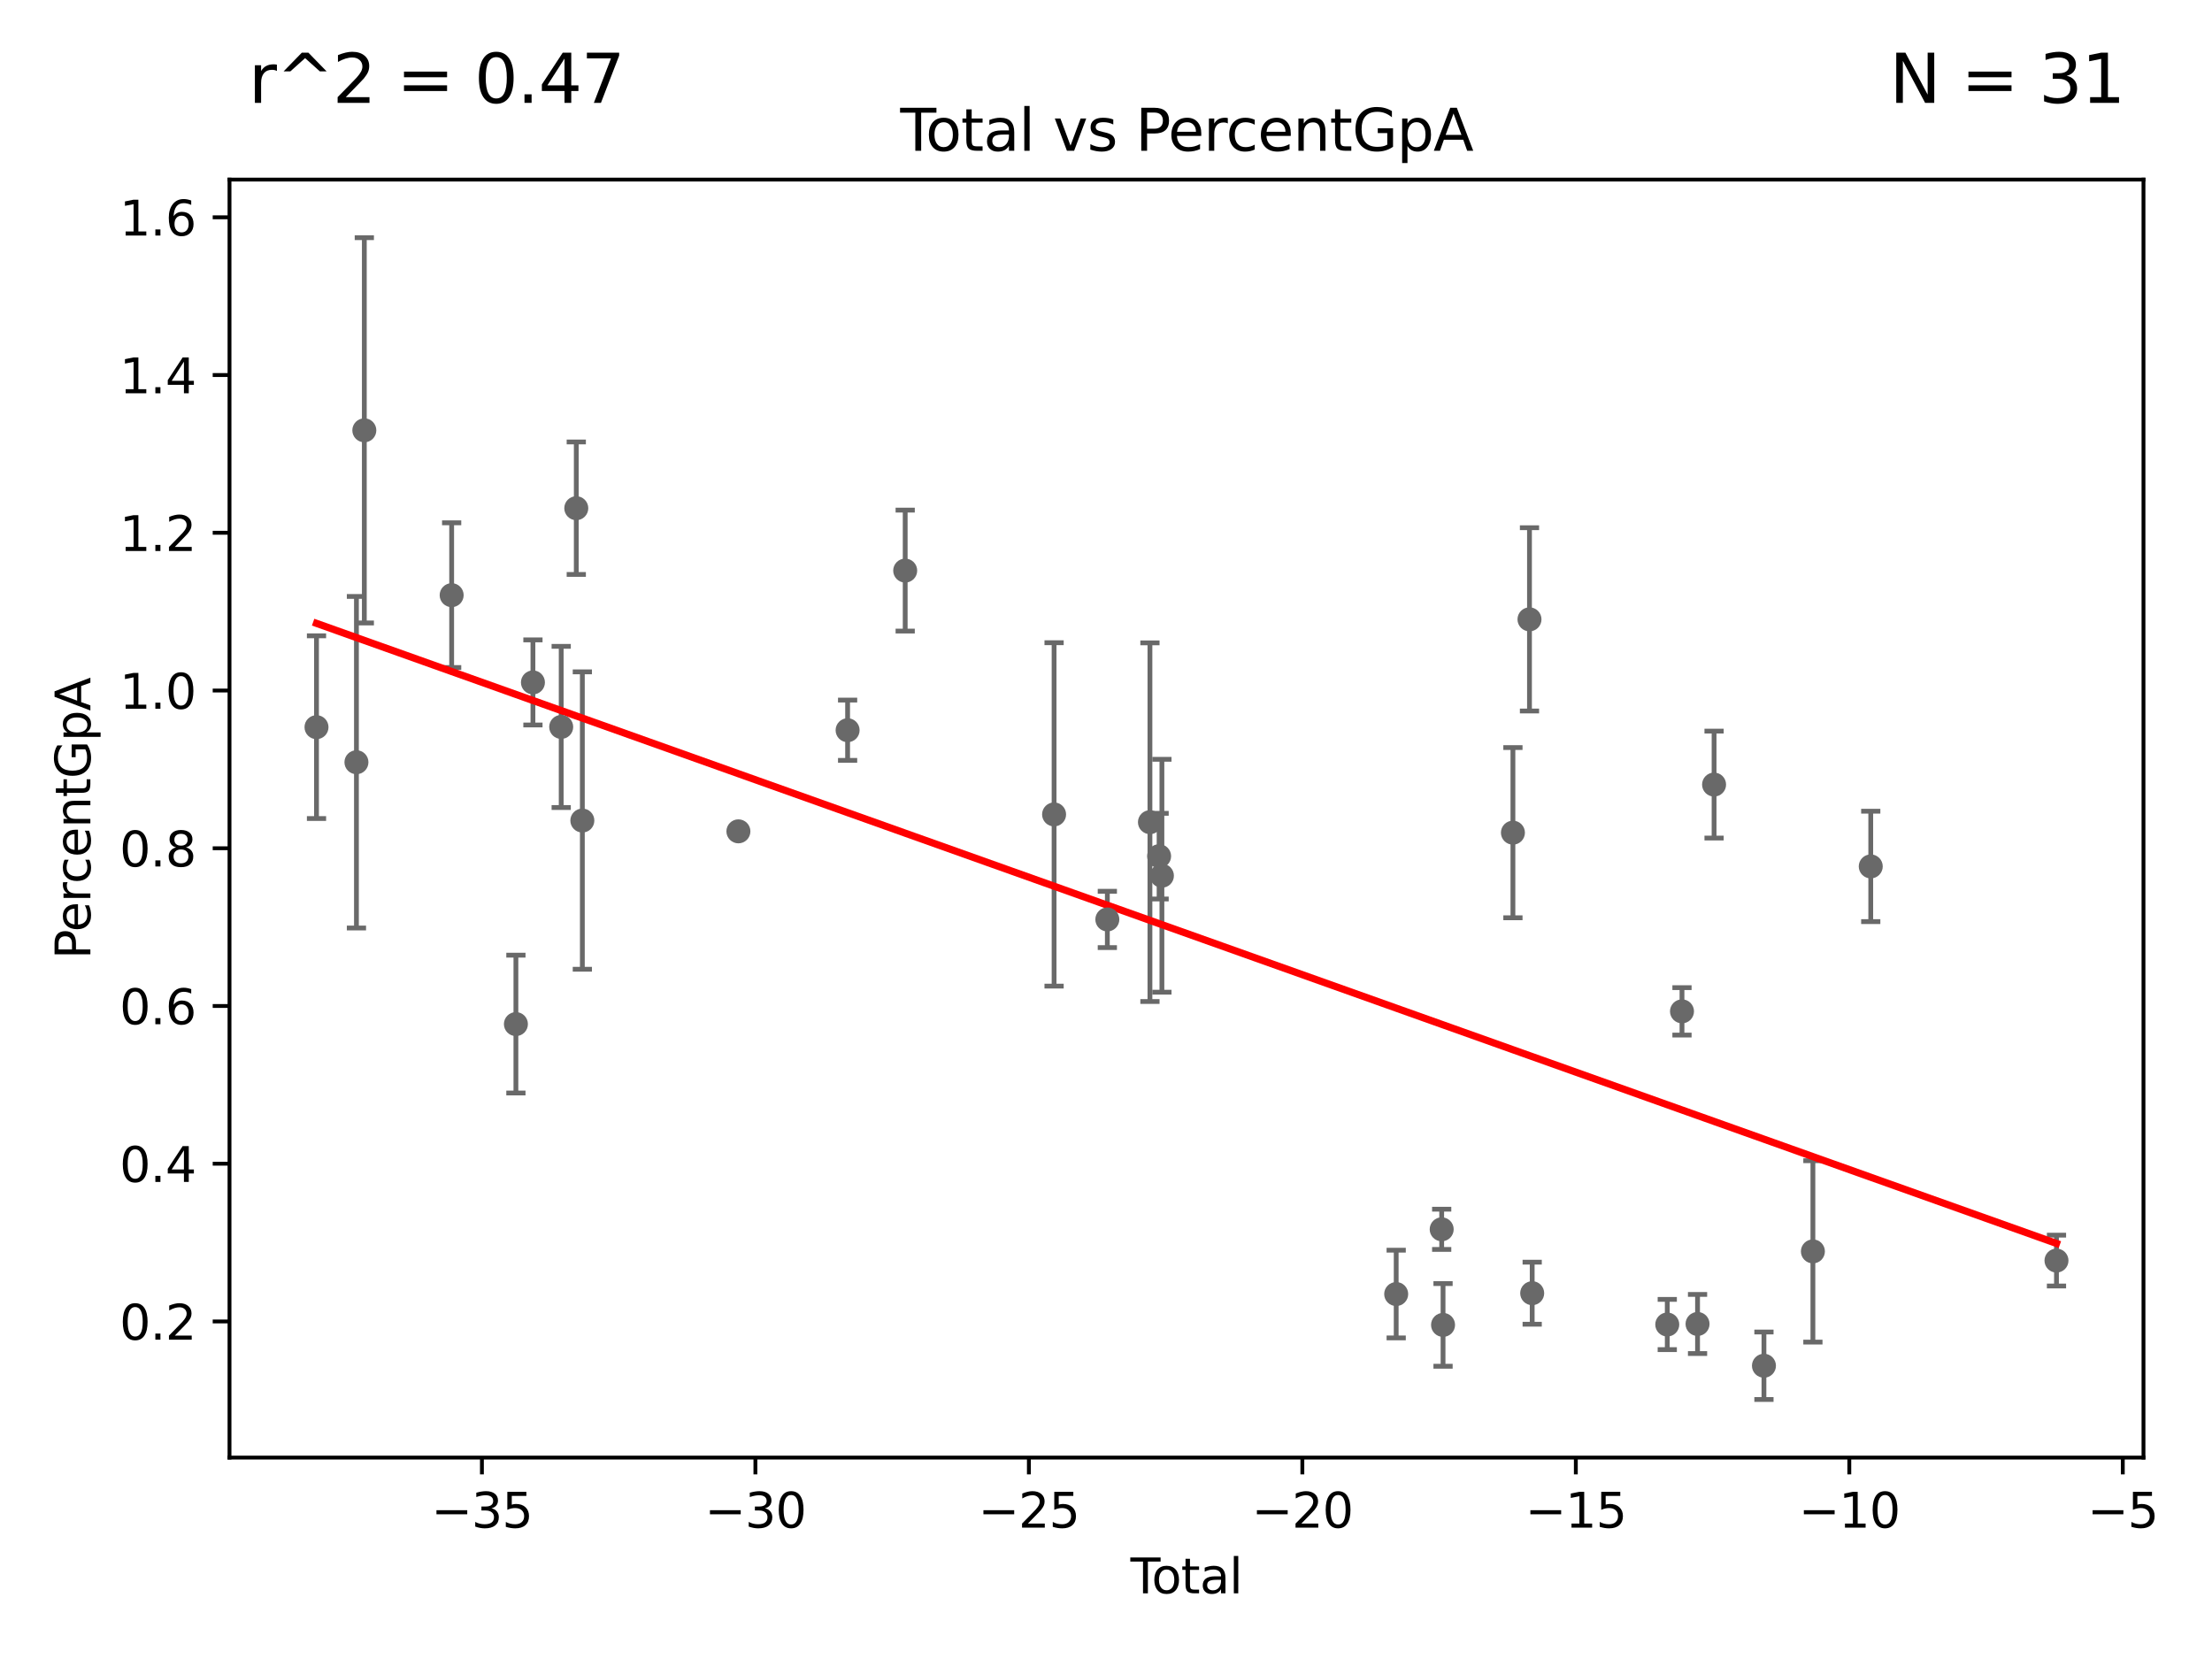 <?xml version="1.0" encoding="utf-8" standalone="no"?>
<!DOCTYPE svg PUBLIC "-//W3C//DTD SVG 1.1//EN"
  "http://www.w3.org/Graphics/SVG/1.1/DTD/svg11.dtd">
<svg xmlns:xlink="http://www.w3.org/1999/xlink" width="460.8pt" height="345.6pt" viewBox="0 0 460.8 345.6" xmlns="http://www.w3.org/2000/svg" version="1.1">
 <defs>
  <style type="text/css">*{stroke-linejoin: round; stroke-linecap: butt}</style>
 </defs>
 <g id="figure_1">
  <g id="patch_1">
   <path d="M 0 345.6 
L 460.8 345.6 
L 460.8 0 
L 0 0 
z
" style="fill: #ffffff"/>
  </g>
  <g id="axes_1">
   <g id="patch_2">
    <path d="M 47.81 303.64 
L 446.526 303.64 
L 446.526 37.411 
L 47.81 37.411 
z
" style="fill: #ffffff"/>
   </g>
   <g id="PathCollection_1">
    <defs>
     <path id="m85be9b81cf" d="M 0 1.118 
C 0.297 1.118 0.581 1 0.791 0.791 
C 1 0.581 1.118 0.297 1.118 0 
C 1.118 -0.297 1 -0.581 0.791 -0.791 
C 0.581 -1 0.297 -1.118 0 -1.118 
C -0.297 -1.118 -0.581 -1 -0.791 -0.791 
C -1 -0.581 -1.118 -0.297 -1.118 0 
C -1.118 0.297 -1 0.581 -0.791 0.791 
C -0.581 1 -0.297 1.118 0 1.118 
z
" style="stroke: #696969"/>
    </defs>
    <g clip-path="url(#pac7451b853)">
     <use xlink:href="#m85be9b81cf" x="65.933" y="151.484" style="fill: #696969; stroke: #696969"/>
     <use xlink:href="#m85be9b81cf" x="377.66" y="260.689" style="fill: #696969; stroke: #696969"/>
     <use xlink:href="#m85be9b81cf" x="367.462" y="284.509" style="fill: #696969; stroke: #696969"/>
     <use xlink:href="#m85be9b81cf" x="357.073" y="163.44" style="fill: #696969; stroke: #696969"/>
     <use xlink:href="#m85be9b81cf" x="353.63" y="275.807" style="fill: #696969; stroke: #696969"/>
     <use xlink:href="#m85be9b81cf" x="350.389" y="210.682" style="fill: #696969; stroke: #696969"/>
     <use xlink:href="#m85be9b81cf" x="347.322" y="275.92" style="fill: #696969; stroke: #696969"/>
     <use xlink:href="#m85be9b81cf" x="319.183" y="269.395" style="fill: #696969; stroke: #696969"/>
     <use xlink:href="#m85be9b81cf" x="318.62" y="129.023" style="fill: #696969; stroke: #696969"/>
     <use xlink:href="#m85be9b81cf" x="315.17" y="173.46" style="fill: #696969; stroke: #696969"/>
     <use xlink:href="#m85be9b81cf" x="300.613" y="276.002" style="fill: #696969; stroke: #696969"/>
     <use xlink:href="#m85be9b81cf" x="300.33" y="256.087" style="fill: #696969; stroke: #696969"/>
     <use xlink:href="#m85be9b81cf" x="290.852" y="269.575" style="fill: #696969; stroke: #696969"/>
     <use xlink:href="#m85be9b81cf" x="242.047" y="182.432" style="fill: #696969; stroke: #696969"/>
     <use xlink:href="#m85be9b81cf" x="389.711" y="180.489" style="fill: #696969; stroke: #696969"/>
     <use xlink:href="#m85be9b81cf" x="241.463" y="178.354" style="fill: #696969; stroke: #696969"/>
     <use xlink:href="#m85be9b81cf" x="230.679" y="191.536" style="fill: #696969; stroke: #696969"/>
     <use xlink:href="#m85be9b81cf" x="219.585" y="169.658" style="fill: #696969; stroke: #696969"/>
     <use xlink:href="#m85be9b81cf" x="188.569" y="118.865" style="fill: #696969; stroke: #696969"/>
     <use xlink:href="#m85be9b81cf" x="176.572" y="152.117" style="fill: #696969; stroke: #696969"/>
     <use xlink:href="#m85be9b81cf" x="153.823" y="173.184" style="fill: #696969; stroke: #696969"/>
     <use xlink:href="#m85be9b81cf" x="121.314" y="170.935" style="fill: #696969; stroke: #696969"/>
     <use xlink:href="#m85be9b81cf" x="120.05" y="105.868" style="fill: #696969; stroke: #696969"/>
     <use xlink:href="#m85be9b81cf" x="116.908" y="151.434" style="fill: #696969; stroke: #696969"/>
     <use xlink:href="#m85be9b81cf" x="111.02" y="142.16" style="fill: #696969; stroke: #696969"/>
     <use xlink:href="#m85be9b81cf" x="107.473" y="213.336" style="fill: #696969; stroke: #696969"/>
     <use xlink:href="#m85be9b81cf" x="94.088" y="123.985" style="fill: #696969; stroke: #696969"/>
     <use xlink:href="#m85be9b81cf" x="75.895" y="89.644" style="fill: #696969; stroke: #696969"/>
     <use xlink:href="#m85be9b81cf" x="74.253" y="158.786" style="fill: #696969; stroke: #696969"/>
     <use xlink:href="#m85be9b81cf" x="239.554" y="171.274" style="fill: #696969; stroke: #696969"/>
     <use xlink:href="#m85be9b81cf" x="428.403" y="262.601" style="fill: #696969; stroke: #696969"/>
    </g>
   </g>
   <g id="matplotlib.axis_1">
    <g id="xtick_1">
     <g id="line2d_1">
      <defs>
       <path id="m5174c25ae8" d="M 0 0 
L 0 3.5 
" style="stroke: #000000; stroke-width: 0.8"/>
      </defs>
      <g>
       <use xlink:href="#m5174c25ae8" x="100.393" y="303.64" style="stroke: #000000; stroke-width: 0.8"/>
      </g>
     </g>
     <g id="text_1">
      <!-- −35 -->
      <g transform="translate(89.84 318.238)scale(0.1 -0.1)">
       <defs>
        <path id="DejaVuSans-2212" d="M 678 2272 
L 4684 2272 
L 4684 1741 
L 678 1741 
L 678 2272 
z
" transform="scale(0.016)"/>
        <path id="DejaVuSans-33" d="M 2597 2516 
Q 3050 2419 3304 2112 
Q 3559 1806 3559 1356 
Q 3559 666 3084 287 
Q 2609 -91 1734 -91 
Q 1441 -91 1130 -33 
Q 819 25 488 141 
L 488 750 
Q 750 597 1062 519 
Q 1375 441 1716 441 
Q 2309 441 2620 675 
Q 2931 909 2931 1356 
Q 2931 1769 2642 2001 
Q 2353 2234 1838 2234 
L 1294 2234 
L 1294 2753 
L 1863 2753 
Q 2328 2753 2575 2939 
Q 2822 3125 2822 3475 
Q 2822 3834 2567 4026 
Q 2313 4219 1838 4219 
Q 1578 4219 1281 4162 
Q 984 4106 628 3988 
L 628 4550 
Q 988 4650 1302 4700 
Q 1616 4750 1894 4750 
Q 2613 4750 3031 4423 
Q 3450 4097 3450 3541 
Q 3450 3153 3228 2886 
Q 3006 2619 2597 2516 
z
" transform="scale(0.016)"/>
        <path id="DejaVuSans-35" d="M 691 4666 
L 3169 4666 
L 3169 4134 
L 1269 4134 
L 1269 2991 
Q 1406 3038 1543 3061 
Q 1681 3084 1819 3084 
Q 2600 3084 3056 2656 
Q 3513 2228 3513 1497 
Q 3513 744 3044 326 
Q 2575 -91 1722 -91 
Q 1428 -91 1123 -41 
Q 819 9 494 109 
L 494 744 
Q 775 591 1075 516 
Q 1375 441 1709 441 
Q 2250 441 2565 725 
Q 2881 1009 2881 1497 
Q 2881 1984 2565 2268 
Q 2250 2553 1709 2553 
Q 1456 2553 1204 2497 
Q 953 2441 691 2322 
L 691 4666 
z
" transform="scale(0.016)"/>
       </defs>
       <use xlink:href="#DejaVuSans-2212"/>
       <use xlink:href="#DejaVuSans-33" x="83.789"/>
       <use xlink:href="#DejaVuSans-35" x="147.412"/>
      </g>
     </g>
    </g>
    <g id="xtick_2">
     <g id="line2d_2">
      <g>
       <use xlink:href="#m5174c25ae8" x="157.363" y="303.64" style="stroke: #000000; stroke-width: 0.8"/>
      </g>
     </g>
     <g id="text_2">
      <!-- −30 -->
      <g transform="translate(146.811 318.238)scale(0.1 -0.1)">
       <defs>
        <path id="DejaVuSans-30" d="M 2034 4250 
Q 1547 4250 1301 3770 
Q 1056 3291 1056 2328 
Q 1056 1369 1301 889 
Q 1547 409 2034 409 
Q 2525 409 2770 889 
Q 3016 1369 3016 2328 
Q 3016 3291 2770 3770 
Q 2525 4250 2034 4250 
z
M 2034 4750 
Q 2819 4750 3233 4129 
Q 3647 3509 3647 2328 
Q 3647 1150 3233 529 
Q 2819 -91 2034 -91 
Q 1250 -91 836 529 
Q 422 1150 422 2328 
Q 422 3509 836 4129 
Q 1250 4750 2034 4750 
z
" transform="scale(0.016)"/>
       </defs>
       <use xlink:href="#DejaVuSans-2212"/>
       <use xlink:href="#DejaVuSans-33" x="83.789"/>
       <use xlink:href="#DejaVuSans-30" x="147.412"/>
      </g>
     </g>
    </g>
    <g id="xtick_3">
     <g id="line2d_3">
      <g>
       <use xlink:href="#m5174c25ae8" x="214.333" y="303.64" style="stroke: #000000; stroke-width: 0.8"/>
      </g>
     </g>
     <g id="text_3">
      <!-- −25 -->
      <g transform="translate(203.781 318.238)scale(0.1 -0.1)">
       <defs>
        <path id="DejaVuSans-32" d="M 1228 531 
L 3431 531 
L 3431 0 
L 469 0 
L 469 531 
Q 828 903 1448 1529 
Q 2069 2156 2228 2338 
Q 2531 2678 2651 2914 
Q 2772 3150 2772 3378 
Q 2772 3750 2511 3984 
Q 2250 4219 1831 4219 
Q 1534 4219 1204 4116 
Q 875 4013 500 3803 
L 500 4441 
Q 881 4594 1212 4672 
Q 1544 4750 1819 4750 
Q 2544 4750 2975 4387 
Q 3406 4025 3406 3419 
Q 3406 3131 3298 2873 
Q 3191 2616 2906 2266 
Q 2828 2175 2409 1742 
Q 1991 1309 1228 531 
z
" transform="scale(0.016)"/>
       </defs>
       <use xlink:href="#DejaVuSans-2212"/>
       <use xlink:href="#DejaVuSans-32" x="83.789"/>
       <use xlink:href="#DejaVuSans-35" x="147.412"/>
      </g>
     </g>
    </g>
    <g id="xtick_4">
     <g id="line2d_4">
      <g>
       <use xlink:href="#m5174c25ae8" x="271.304" y="303.64" style="stroke: #000000; stroke-width: 0.8"/>
      </g>
     </g>
     <g id="text_4">
      <!-- −20 -->
      <g transform="translate(260.752 318.238)scale(0.1 -0.1)">
       <use xlink:href="#DejaVuSans-2212"/>
       <use xlink:href="#DejaVuSans-32" x="83.789"/>
       <use xlink:href="#DejaVuSans-30" x="147.412"/>
      </g>
     </g>
    </g>
    <g id="xtick_5">
     <g id="line2d_5">
      <g>
       <use xlink:href="#m5174c25ae8" x="328.274" y="303.64" style="stroke: #000000; stroke-width: 0.8"/>
      </g>
     </g>
     <g id="text_5">
      <!-- −15 -->
      <g transform="translate(317.722 318.238)scale(0.1 -0.1)">
       <defs>
        <path id="DejaVuSans-31" d="M 794 531 
L 1825 531 
L 1825 4091 
L 703 3866 
L 703 4441 
L 1819 4666 
L 2450 4666 
L 2450 531 
L 3481 531 
L 3481 0 
L 794 0 
L 794 531 
z
" transform="scale(0.016)"/>
       </defs>
       <use xlink:href="#DejaVuSans-2212"/>
       <use xlink:href="#DejaVuSans-31" x="83.789"/>
       <use xlink:href="#DejaVuSans-35" x="147.412"/>
      </g>
     </g>
    </g>
    <g id="xtick_6">
     <g id="line2d_6">
      <g>
       <use xlink:href="#m5174c25ae8" x="385.245" y="303.64" style="stroke: #000000; stroke-width: 0.8"/>
      </g>
     </g>
     <g id="text_6">
      <!-- −10 -->
      <g transform="translate(374.692 318.238)scale(0.1 -0.1)">
       <use xlink:href="#DejaVuSans-2212"/>
       <use xlink:href="#DejaVuSans-31" x="83.789"/>
       <use xlink:href="#DejaVuSans-30" x="147.412"/>
      </g>
     </g>
    </g>
    <g id="xtick_7">
     <g id="line2d_7">
      <g>
       <use xlink:href="#m5174c25ae8" x="442.215" y="303.64" style="stroke: #000000; stroke-width: 0.8"/>
      </g>
     </g>
     <g id="text_7">
      <!-- −5 -->
      <g transform="translate(434.844 318.238)scale(0.1 -0.1)">
       <use xlink:href="#DejaVuSans-2212"/>
       <use xlink:href="#DejaVuSans-35" x="83.789"/>
      </g>
     </g>
    </g>
    <g id="text_8">
     <!-- Total -->
     <g transform="translate(235.491 331.917)scale(0.1 -0.1)">
      <defs>
       <path id="DejaVuSans-54" d="M -19 4666 
L 3928 4666 
L 3928 4134 
L 2272 4134 
L 2272 0 
L 1638 0 
L 1638 4134 
L -19 4134 
L -19 4666 
z
" transform="scale(0.016)"/>
       <path id="DejaVuSans-6f" d="M 1959 3097 
Q 1497 3097 1228 2736 
Q 959 2375 959 1747 
Q 959 1119 1226 758 
Q 1494 397 1959 397 
Q 2419 397 2687 759 
Q 2956 1122 2956 1747 
Q 2956 2369 2687 2733 
Q 2419 3097 1959 3097 
z
M 1959 3584 
Q 2709 3584 3137 3096 
Q 3566 2609 3566 1747 
Q 3566 888 3137 398 
Q 2709 -91 1959 -91 
Q 1206 -91 779 398 
Q 353 888 353 1747 
Q 353 2609 779 3096 
Q 1206 3584 1959 3584 
z
" transform="scale(0.016)"/>
       <path id="DejaVuSans-74" d="M 1172 4494 
L 1172 3500 
L 2356 3500 
L 2356 3053 
L 1172 3053 
L 1172 1153 
Q 1172 725 1289 603 
Q 1406 481 1766 481 
L 2356 481 
L 2356 0 
L 1766 0 
Q 1100 0 847 248 
Q 594 497 594 1153 
L 594 3053 
L 172 3053 
L 172 3500 
L 594 3500 
L 594 4494 
L 1172 4494 
z
" transform="scale(0.016)"/>
       <path id="DejaVuSans-61" d="M 2194 1759 
Q 1497 1759 1228 1600 
Q 959 1441 959 1056 
Q 959 750 1161 570 
Q 1363 391 1709 391 
Q 2188 391 2477 730 
Q 2766 1069 2766 1631 
L 2766 1759 
L 2194 1759 
z
M 3341 1997 
L 3341 0 
L 2766 0 
L 2766 531 
Q 2569 213 2275 61 
Q 1981 -91 1556 -91 
Q 1019 -91 701 211 
Q 384 513 384 1019 
Q 384 1609 779 1909 
Q 1175 2209 1959 2209 
L 2766 2209 
L 2766 2266 
Q 2766 2663 2505 2880 
Q 2244 3097 1772 3097 
Q 1472 3097 1187 3025 
Q 903 2953 641 2809 
L 641 3341 
Q 956 3463 1253 3523 
Q 1550 3584 1831 3584 
Q 2591 3584 2966 3190 
Q 3341 2797 3341 1997 
z
" transform="scale(0.016)"/>
       <path id="DejaVuSans-6c" d="M 603 4863 
L 1178 4863 
L 1178 0 
L 603 0 
L 603 4863 
z
" transform="scale(0.016)"/>
      </defs>
      <use xlink:href="#DejaVuSans-54"/>
      <use xlink:href="#DejaVuSans-6f" x="44.084"/>
      <use xlink:href="#DejaVuSans-74" x="105.266"/>
      <use xlink:href="#DejaVuSans-61" x="144.475"/>
      <use xlink:href="#DejaVuSans-6c" x="205.754"/>
     </g>
    </g>
   </g>
   <g id="matplotlib.axis_2">
    <g id="ytick_1">
     <g id="line2d_8">
      <defs>
       <path id="m356ef27deb" d="M 0 0 
L -3.5 0 
" style="stroke: #000000; stroke-width: 0.8"/>
      </defs>
      <g>
       <use xlink:href="#m356ef27deb" x="47.81" y="275.28" style="stroke: #000000; stroke-width: 0.8"/>
      </g>
     </g>
     <g id="text_9">
      <!-- 0.2 -->
      <g transform="translate(24.907 279.079)scale(0.1 -0.1)">
       <defs>
        <path id="DejaVuSans-2e" d="M 684 794 
L 1344 794 
L 1344 0 
L 684 0 
L 684 794 
z
" transform="scale(0.016)"/>
       </defs>
       <use xlink:href="#DejaVuSans-30"/>
       <use xlink:href="#DejaVuSans-2e" x="63.623"/>
       <use xlink:href="#DejaVuSans-32" x="95.41"/>
      </g>
     </g>
    </g>
    <g id="ytick_2">
     <g id="line2d_9">
      <g>
       <use xlink:href="#m356ef27deb" x="47.81" y="242.421" style="stroke: #000000; stroke-width: 0.8"/>
      </g>
     </g>
     <g id="text_10">
      <!-- 0.4 -->
      <g transform="translate(24.907 246.22)scale(0.1 -0.1)">
       <defs>
        <path id="DejaVuSans-34" d="M 2419 4116 
L 825 1625 
L 2419 1625 
L 2419 4116 
z
M 2253 4666 
L 3047 4666 
L 3047 1625 
L 3713 1625 
L 3713 1100 
L 3047 1100 
L 3047 0 
L 2419 0 
L 2419 1100 
L 313 1100 
L 313 1709 
L 2253 4666 
z
" transform="scale(0.016)"/>
       </defs>
       <use xlink:href="#DejaVuSans-30"/>
       <use xlink:href="#DejaVuSans-2e" x="63.623"/>
       <use xlink:href="#DejaVuSans-34" x="95.41"/>
      </g>
     </g>
    </g>
    <g id="ytick_3">
     <g id="line2d_10">
      <g>
       <use xlink:href="#m356ef27deb" x="47.81" y="209.562" style="stroke: #000000; stroke-width: 0.8"/>
      </g>
     </g>
     <g id="text_11">
      <!-- 0.6 -->
      <g transform="translate(24.907 213.362)scale(0.1 -0.1)">
       <defs>
        <path id="DejaVuSans-36" d="M 2113 2584 
Q 1688 2584 1439 2293 
Q 1191 2003 1191 1497 
Q 1191 994 1439 701 
Q 1688 409 2113 409 
Q 2538 409 2786 701 
Q 3034 994 3034 1497 
Q 3034 2003 2786 2293 
Q 2538 2584 2113 2584 
z
M 3366 4563 
L 3366 3988 
Q 3128 4100 2886 4159 
Q 2644 4219 2406 4219 
Q 1781 4219 1451 3797 
Q 1122 3375 1075 2522 
Q 1259 2794 1537 2939 
Q 1816 3084 2150 3084 
Q 2853 3084 3261 2657 
Q 3669 2231 3669 1497 
Q 3669 778 3244 343 
Q 2819 -91 2113 -91 
Q 1303 -91 875 529 
Q 447 1150 447 2328 
Q 447 3434 972 4092 
Q 1497 4750 2381 4750 
Q 2619 4750 2861 4703 
Q 3103 4656 3366 4563 
z
" transform="scale(0.016)"/>
       </defs>
       <use xlink:href="#DejaVuSans-30"/>
       <use xlink:href="#DejaVuSans-2e" x="63.623"/>
       <use xlink:href="#DejaVuSans-36" x="95.41"/>
      </g>
     </g>
    </g>
    <g id="ytick_4">
     <g id="line2d_11">
      <g>
       <use xlink:href="#m356ef27deb" x="47.81" y="176.704" style="stroke: #000000; stroke-width: 0.8"/>
      </g>
     </g>
     <g id="text_12">
      <!-- 0.8 -->
      <g transform="translate(24.907 180.503)scale(0.1 -0.1)">
       <defs>
        <path id="DejaVuSans-38" d="M 2034 2216 
Q 1584 2216 1326 1975 
Q 1069 1734 1069 1313 
Q 1069 891 1326 650 
Q 1584 409 2034 409 
Q 2484 409 2743 651 
Q 3003 894 3003 1313 
Q 3003 1734 2745 1975 
Q 2488 2216 2034 2216 
z
M 1403 2484 
Q 997 2584 770 2862 
Q 544 3141 544 3541 
Q 544 4100 942 4425 
Q 1341 4750 2034 4750 
Q 2731 4750 3128 4425 
Q 3525 4100 3525 3541 
Q 3525 3141 3298 2862 
Q 3072 2584 2669 2484 
Q 3125 2378 3379 2068 
Q 3634 1759 3634 1313 
Q 3634 634 3220 271 
Q 2806 -91 2034 -91 
Q 1263 -91 848 271 
Q 434 634 434 1313 
Q 434 1759 690 2068 
Q 947 2378 1403 2484 
z
M 1172 3481 
Q 1172 3119 1398 2916 
Q 1625 2713 2034 2713 
Q 2441 2713 2670 2916 
Q 2900 3119 2900 3481 
Q 2900 3844 2670 4047 
Q 2441 4250 2034 4250 
Q 1625 4250 1398 4047 
Q 1172 3844 1172 3481 
z
" transform="scale(0.016)"/>
       </defs>
       <use xlink:href="#DejaVuSans-30"/>
       <use xlink:href="#DejaVuSans-2e" x="63.623"/>
       <use xlink:href="#DejaVuSans-38" x="95.41"/>
      </g>
     </g>
    </g>
    <g id="ytick_5">
     <g id="line2d_12">
      <g>
       <use xlink:href="#m356ef27deb" x="47.81" y="143.845" style="stroke: #000000; stroke-width: 0.8"/>
      </g>
     </g>
     <g id="text_13">
      <!-- 1.0 -->
      <g transform="translate(24.907 147.644)scale(0.1 -0.1)">
       <use xlink:href="#DejaVuSans-31"/>
       <use xlink:href="#DejaVuSans-2e" x="63.623"/>
       <use xlink:href="#DejaVuSans-30" x="95.41"/>
      </g>
     </g>
    </g>
    <g id="ytick_6">
     <g id="line2d_13">
      <g>
       <use xlink:href="#m356ef27deb" x="47.81" y="110.986" style="stroke: #000000; stroke-width: 0.8"/>
      </g>
     </g>
     <g id="text_14">
      <!-- 1.2 -->
      <g transform="translate(24.907 114.786)scale(0.1 -0.1)">
       <use xlink:href="#DejaVuSans-31"/>
       <use xlink:href="#DejaVuSans-2e" x="63.623"/>
       <use xlink:href="#DejaVuSans-32" x="95.41"/>
      </g>
     </g>
    </g>
    <g id="ytick_7">
     <g id="line2d_14">
      <g>
       <use xlink:href="#m356ef27deb" x="47.81" y="78.128" style="stroke: #000000; stroke-width: 0.8"/>
      </g>
     </g>
     <g id="text_15">
      <!-- 1.4 -->
      <g transform="translate(24.907 81.927)scale(0.1 -0.1)">
       <use xlink:href="#DejaVuSans-31"/>
       <use xlink:href="#DejaVuSans-2e" x="63.623"/>
       <use xlink:href="#DejaVuSans-34" x="95.41"/>
      </g>
     </g>
    </g>
    <g id="ytick_8">
     <g id="line2d_15">
      <g>
       <use xlink:href="#m356ef27deb" x="47.81" y="45.269" style="stroke: #000000; stroke-width: 0.8"/>
      </g>
     </g>
     <g id="text_16">
      <!-- 1.6 -->
      <g transform="translate(24.907 49.068)scale(0.1 -0.1)">
       <use xlink:href="#DejaVuSans-31"/>
       <use xlink:href="#DejaVuSans-2e" x="63.623"/>
       <use xlink:href="#DejaVuSans-36" x="95.41"/>
      </g>
     </g>
    </g>
    <g id="text_17">
     <!-- PercentGpA -->
     <g transform="translate(18.827 199.802)rotate(-90)scale(0.1 -0.1)">
      <defs>
       <path id="DejaVuSans-50" d="M 1259 4147 
L 1259 2394 
L 2053 2394 
Q 2494 2394 2734 2622 
Q 2975 2850 2975 3272 
Q 2975 3691 2734 3919 
Q 2494 4147 2053 4147 
L 1259 4147 
z
M 628 4666 
L 2053 4666 
Q 2838 4666 3239 4311 
Q 3641 3956 3641 3272 
Q 3641 2581 3239 2228 
Q 2838 1875 2053 1875 
L 1259 1875 
L 1259 0 
L 628 0 
L 628 4666 
z
" transform="scale(0.016)"/>
       <path id="DejaVuSans-65" d="M 3597 1894 
L 3597 1613 
L 953 1613 
Q 991 1019 1311 708 
Q 1631 397 2203 397 
Q 2534 397 2845 478 
Q 3156 559 3463 722 
L 3463 178 
Q 3153 47 2828 -22 
Q 2503 -91 2169 -91 
Q 1331 -91 842 396 
Q 353 884 353 1716 
Q 353 2575 817 3079 
Q 1281 3584 2069 3584 
Q 2775 3584 3186 3129 
Q 3597 2675 3597 1894 
z
M 3022 2063 
Q 3016 2534 2758 2815 
Q 2500 3097 2075 3097 
Q 1594 3097 1305 2825 
Q 1016 2553 972 2059 
L 3022 2063 
z
" transform="scale(0.016)"/>
       <path id="DejaVuSans-72" d="M 2631 2963 
Q 2534 3019 2420 3045 
Q 2306 3072 2169 3072 
Q 1681 3072 1420 2755 
Q 1159 2438 1159 1844 
L 1159 0 
L 581 0 
L 581 3500 
L 1159 3500 
L 1159 2956 
Q 1341 3275 1631 3429 
Q 1922 3584 2338 3584 
Q 2397 3584 2469 3576 
Q 2541 3569 2628 3553 
L 2631 2963 
z
" transform="scale(0.016)"/>
       <path id="DejaVuSans-63" d="M 3122 3366 
L 3122 2828 
Q 2878 2963 2633 3030 
Q 2388 3097 2138 3097 
Q 1578 3097 1268 2742 
Q 959 2388 959 1747 
Q 959 1106 1268 751 
Q 1578 397 2138 397 
Q 2388 397 2633 464 
Q 2878 531 3122 666 
L 3122 134 
Q 2881 22 2623 -34 
Q 2366 -91 2075 -91 
Q 1284 -91 818 406 
Q 353 903 353 1747 
Q 353 2603 823 3093 
Q 1294 3584 2113 3584 
Q 2378 3584 2631 3529 
Q 2884 3475 3122 3366 
z
" transform="scale(0.016)"/>
       <path id="DejaVuSans-6e" d="M 3513 2113 
L 3513 0 
L 2938 0 
L 2938 2094 
Q 2938 2591 2744 2837 
Q 2550 3084 2163 3084 
Q 1697 3084 1428 2787 
Q 1159 2491 1159 1978 
L 1159 0 
L 581 0 
L 581 3500 
L 1159 3500 
L 1159 2956 
Q 1366 3272 1645 3428 
Q 1925 3584 2291 3584 
Q 2894 3584 3203 3211 
Q 3513 2838 3513 2113 
z
" transform="scale(0.016)"/>
       <path id="DejaVuSans-47" d="M 3809 666 
L 3809 1919 
L 2778 1919 
L 2778 2438 
L 4434 2438 
L 4434 434 
Q 4069 175 3628 42 
Q 3188 -91 2688 -91 
Q 1594 -91 976 548 
Q 359 1188 359 2328 
Q 359 3472 976 4111 
Q 1594 4750 2688 4750 
Q 3144 4750 3555 4637 
Q 3966 4525 4313 4306 
L 4313 3634 
Q 3963 3931 3569 4081 
Q 3175 4231 2741 4231 
Q 1884 4231 1454 3753 
Q 1025 3275 1025 2328 
Q 1025 1384 1454 906 
Q 1884 428 2741 428 
Q 3075 428 3337 486 
Q 3600 544 3809 666 
z
" transform="scale(0.016)"/>
       <path id="DejaVuSans-70" d="M 1159 525 
L 1159 -1331 
L 581 -1331 
L 581 3500 
L 1159 3500 
L 1159 2969 
Q 1341 3281 1617 3432 
Q 1894 3584 2278 3584 
Q 2916 3584 3314 3078 
Q 3713 2572 3713 1747 
Q 3713 922 3314 415 
Q 2916 -91 2278 -91 
Q 1894 -91 1617 61 
Q 1341 213 1159 525 
z
M 3116 1747 
Q 3116 2381 2855 2742 
Q 2594 3103 2138 3103 
Q 1681 3103 1420 2742 
Q 1159 2381 1159 1747 
Q 1159 1113 1420 752 
Q 1681 391 2138 391 
Q 2594 391 2855 752 
Q 3116 1113 3116 1747 
z
" transform="scale(0.016)"/>
       <path id="DejaVuSans-41" d="M 2188 4044 
L 1331 1722 
L 3047 1722 
L 2188 4044 
z
M 1831 4666 
L 2547 4666 
L 4325 0 
L 3669 0 
L 3244 1197 
L 1141 1197 
L 716 0 
L 50 0 
L 1831 4666 
z
" transform="scale(0.016)"/>
      </defs>
      <use xlink:href="#DejaVuSans-50"/>
      <use xlink:href="#DejaVuSans-65" x="56.678"/>
      <use xlink:href="#DejaVuSans-72" x="118.201"/>
      <use xlink:href="#DejaVuSans-63" x="157.064"/>
      <use xlink:href="#DejaVuSans-65" x="212.045"/>
      <use xlink:href="#DejaVuSans-6e" x="273.568"/>
      <use xlink:href="#DejaVuSans-74" x="336.947"/>
      <use xlink:href="#DejaVuSans-47" x="376.156"/>
      <use xlink:href="#DejaVuSans-70" x="453.646"/>
      <use xlink:href="#DejaVuSans-41" x="517.123"/>
     </g>
    </g>
   </g>
   <g id="LineCollection_1">
    <path d="M 65.933 170.514 
L 65.933 132.454 
" clip-path="url(#pac7451b853)" style="fill: none; stroke: #696969"/>
    <path d="M 377.66 279.583 
L 377.66 241.796 
" clip-path="url(#pac7451b853)" style="fill: none; stroke: #696969"/>
    <path d="M 367.462 291.539 
L 367.462 277.479 
" clip-path="url(#pac7451b853)" style="fill: none; stroke: #696969"/>
    <path d="M 357.073 174.579 
L 357.073 152.302 
" clip-path="url(#pac7451b853)" style="fill: none; stroke: #696969"/>
    <path d="M 353.63 281.964 
L 353.63 269.651 
" clip-path="url(#pac7451b853)" style="fill: none; stroke: #696969"/>
    <path d="M 350.389 215.624 
L 350.389 205.74 
" clip-path="url(#pac7451b853)" style="fill: none; stroke: #696969"/>
    <path d="M 347.322 281.15 
L 347.322 270.69 
" clip-path="url(#pac7451b853)" style="fill: none; stroke: #696969"/>
    <path d="M 319.183 275.86 
L 319.183 262.93 
" clip-path="url(#pac7451b853)" style="fill: none; stroke: #696969"/>
    <path d="M 318.62 148.114 
L 318.62 109.931 
" clip-path="url(#pac7451b853)" style="fill: none; stroke: #696969"/>
    <path d="M 315.17 191.191 
L 315.17 155.73 
" clip-path="url(#pac7451b853)" style="fill: none; stroke: #696969"/>
    <path d="M 300.613 284.614 
L 300.613 267.39 
" clip-path="url(#pac7451b853)" style="fill: none; stroke: #696969"/>
    <path d="M 300.33 260.279 
L 300.33 251.895 
" clip-path="url(#pac7451b853)" style="fill: none; stroke: #696969"/>
    <path d="M 290.852 278.708 
L 290.852 260.442 
" clip-path="url(#pac7451b853)" style="fill: none; stroke: #696969"/>
    <path d="M 242.047 206.687 
L 242.047 158.178 
" clip-path="url(#pac7451b853)" style="fill: none; stroke: #696969"/>
    <path d="M 389.711 191.987 
L 389.711 168.99 
" clip-path="url(#pac7451b853)" style="fill: none; stroke: #696969"/>
    <path d="M 241.463 187.274 
L 241.463 169.434 
" clip-path="url(#pac7451b853)" style="fill: none; stroke: #696969"/>
    <path d="M 230.679 197.4 
L 230.679 185.673 
" clip-path="url(#pac7451b853)" style="fill: none; stroke: #696969"/>
    <path d="M 219.585 205.425 
L 219.585 133.891 
" clip-path="url(#pac7451b853)" style="fill: none; stroke: #696969"/>
    <path d="M 188.569 131.466 
L 188.569 106.265 
" clip-path="url(#pac7451b853)" style="fill: none; stroke: #696969"/>
    <path d="M 176.572 158.398 
L 176.572 145.836 
" clip-path="url(#pac7451b853)" style="fill: none; stroke: #696969"/>
    <path d="M 153.823 173.756 
L 153.823 172.612 
" clip-path="url(#pac7451b853)" style="fill: none; stroke: #696969"/>
    <path d="M 121.314 201.909 
L 121.314 139.961 
" clip-path="url(#pac7451b853)" style="fill: none; stroke: #696969"/>
    <path d="M 120.05 119.67 
L 120.05 92.065 
" clip-path="url(#pac7451b853)" style="fill: none; stroke: #696969"/>
    <path d="M 116.908 168.224 
L 116.908 134.644 
" clip-path="url(#pac7451b853)" style="fill: none; stroke: #696969"/>
    <path d="M 111.02 151.022 
L 111.02 133.299 
" clip-path="url(#pac7451b853)" style="fill: none; stroke: #696969"/>
    <path d="M 107.473 227.692 
L 107.473 198.981 
" clip-path="url(#pac7451b853)" style="fill: none; stroke: #696969"/>
    <path d="M 94.088 139.06 
L 94.088 108.91 
" clip-path="url(#pac7451b853)" style="fill: none; stroke: #696969"/>
    <path d="M 75.895 129.775 
L 75.895 49.513 
" clip-path="url(#pac7451b853)" style="fill: none; stroke: #696969"/>
    <path d="M 74.253 193.318 
L 74.253 124.253 
" clip-path="url(#pac7451b853)" style="fill: none; stroke: #696969"/>
    <path d="M 239.554 208.63 
L 239.554 133.917 
" clip-path="url(#pac7451b853)" style="fill: none; stroke: #696969"/>
    <path d="M 428.403 267.897 
L 428.403 257.304 
" clip-path="url(#pac7451b853)" style="fill: none; stroke: #696969"/>
   </g>
   <g id="line2d_16">
    <defs>
     <path id="m4d387a058e" d="M 2 0 
L -2 -0 
" style="stroke: #696969"/>
    </defs>
    <g clip-path="url(#pac7451b853)">
     <use xlink:href="#m4d387a058e" x="65.933" y="170.514" style="fill: #696969; stroke: #696969"/>
     <use xlink:href="#m4d387a058e" x="377.66" y="279.583" style="fill: #696969; stroke: #696969"/>
     <use xlink:href="#m4d387a058e" x="367.462" y="291.539" style="fill: #696969; stroke: #696969"/>
     <use xlink:href="#m4d387a058e" x="357.073" y="174.579" style="fill: #696969; stroke: #696969"/>
     <use xlink:href="#m4d387a058e" x="353.63" y="281.964" style="fill: #696969; stroke: #696969"/>
     <use xlink:href="#m4d387a058e" x="350.389" y="215.624" style="fill: #696969; stroke: #696969"/>
     <use xlink:href="#m4d387a058e" x="347.322" y="281.15" style="fill: #696969; stroke: #696969"/>
     <use xlink:href="#m4d387a058e" x="319.183" y="275.86" style="fill: #696969; stroke: #696969"/>
     <use xlink:href="#m4d387a058e" x="318.62" y="148.114" style="fill: #696969; stroke: #696969"/>
     <use xlink:href="#m4d387a058e" x="315.17" y="191.191" style="fill: #696969; stroke: #696969"/>
     <use xlink:href="#m4d387a058e" x="300.613" y="284.614" style="fill: #696969; stroke: #696969"/>
     <use xlink:href="#m4d387a058e" x="300.33" y="260.279" style="fill: #696969; stroke: #696969"/>
     <use xlink:href="#m4d387a058e" x="290.852" y="278.708" style="fill: #696969; stroke: #696969"/>
     <use xlink:href="#m4d387a058e" x="242.047" y="206.687" style="fill: #696969; stroke: #696969"/>
     <use xlink:href="#m4d387a058e" x="389.711" y="191.987" style="fill: #696969; stroke: #696969"/>
     <use xlink:href="#m4d387a058e" x="241.463" y="187.274" style="fill: #696969; stroke: #696969"/>
     <use xlink:href="#m4d387a058e" x="230.679" y="197.4" style="fill: #696969; stroke: #696969"/>
     <use xlink:href="#m4d387a058e" x="219.585" y="205.425" style="fill: #696969; stroke: #696969"/>
     <use xlink:href="#m4d387a058e" x="188.569" y="131.466" style="fill: #696969; stroke: #696969"/>
     <use xlink:href="#m4d387a058e" x="176.572" y="158.398" style="fill: #696969; stroke: #696969"/>
     <use xlink:href="#m4d387a058e" x="153.823" y="173.756" style="fill: #696969; stroke: #696969"/>
     <use xlink:href="#m4d387a058e" x="121.314" y="201.909" style="fill: #696969; stroke: #696969"/>
     <use xlink:href="#m4d387a058e" x="120.05" y="119.67" style="fill: #696969; stroke: #696969"/>
     <use xlink:href="#m4d387a058e" x="116.908" y="168.224" style="fill: #696969; stroke: #696969"/>
     <use xlink:href="#m4d387a058e" x="111.02" y="151.022" style="fill: #696969; stroke: #696969"/>
     <use xlink:href="#m4d387a058e" x="107.473" y="227.692" style="fill: #696969; stroke: #696969"/>
     <use xlink:href="#m4d387a058e" x="94.088" y="139.06" style="fill: #696969; stroke: #696969"/>
     <use xlink:href="#m4d387a058e" x="75.895" y="129.775" style="fill: #696969; stroke: #696969"/>
     <use xlink:href="#m4d387a058e" x="74.253" y="193.318" style="fill: #696969; stroke: #696969"/>
     <use xlink:href="#m4d387a058e" x="239.554" y="208.63" style="fill: #696969; stroke: #696969"/>
     <use xlink:href="#m4d387a058e" x="428.403" y="267.897" style="fill: #696969; stroke: #696969"/>
    </g>
   </g>
   <g id="line2d_17">
    <g clip-path="url(#pac7451b853)">
     <use xlink:href="#m4d387a058e" x="65.933" y="132.454" style="fill: #696969; stroke: #696969"/>
     <use xlink:href="#m4d387a058e" x="377.66" y="241.796" style="fill: #696969; stroke: #696969"/>
     <use xlink:href="#m4d387a058e" x="367.462" y="277.479" style="fill: #696969; stroke: #696969"/>
     <use xlink:href="#m4d387a058e" x="357.073" y="152.302" style="fill: #696969; stroke: #696969"/>
     <use xlink:href="#m4d387a058e" x="353.63" y="269.651" style="fill: #696969; stroke: #696969"/>
     <use xlink:href="#m4d387a058e" x="350.389" y="205.74" style="fill: #696969; stroke: #696969"/>
     <use xlink:href="#m4d387a058e" x="347.322" y="270.69" style="fill: #696969; stroke: #696969"/>
     <use xlink:href="#m4d387a058e" x="319.183" y="262.93" style="fill: #696969; stroke: #696969"/>
     <use xlink:href="#m4d387a058e" x="318.62" y="109.931" style="fill: #696969; stroke: #696969"/>
     <use xlink:href="#m4d387a058e" x="315.17" y="155.73" style="fill: #696969; stroke: #696969"/>
     <use xlink:href="#m4d387a058e" x="300.613" y="267.39" style="fill: #696969; stroke: #696969"/>
     <use xlink:href="#m4d387a058e" x="300.33" y="251.895" style="fill: #696969; stroke: #696969"/>
     <use xlink:href="#m4d387a058e" x="290.852" y="260.442" style="fill: #696969; stroke: #696969"/>
     <use xlink:href="#m4d387a058e" x="242.047" y="158.178" style="fill: #696969; stroke: #696969"/>
     <use xlink:href="#m4d387a058e" x="389.711" y="168.99" style="fill: #696969; stroke: #696969"/>
     <use xlink:href="#m4d387a058e" x="241.463" y="169.434" style="fill: #696969; stroke: #696969"/>
     <use xlink:href="#m4d387a058e" x="230.679" y="185.673" style="fill: #696969; stroke: #696969"/>
     <use xlink:href="#m4d387a058e" x="219.585" y="133.891" style="fill: #696969; stroke: #696969"/>
     <use xlink:href="#m4d387a058e" x="188.569" y="106.265" style="fill: #696969; stroke: #696969"/>
     <use xlink:href="#m4d387a058e" x="176.572" y="145.836" style="fill: #696969; stroke: #696969"/>
     <use xlink:href="#m4d387a058e" x="153.823" y="172.612" style="fill: #696969; stroke: #696969"/>
     <use xlink:href="#m4d387a058e" x="121.314" y="139.961" style="fill: #696969; stroke: #696969"/>
     <use xlink:href="#m4d387a058e" x="120.05" y="92.065" style="fill: #696969; stroke: #696969"/>
     <use xlink:href="#m4d387a058e" x="116.908" y="134.644" style="fill: #696969; stroke: #696969"/>
     <use xlink:href="#m4d387a058e" x="111.02" y="133.299" style="fill: #696969; stroke: #696969"/>
     <use xlink:href="#m4d387a058e" x="107.473" y="198.981" style="fill: #696969; stroke: #696969"/>
     <use xlink:href="#m4d387a058e" x="94.088" y="108.91" style="fill: #696969; stroke: #696969"/>
     <use xlink:href="#m4d387a058e" x="75.895" y="49.513" style="fill: #696969; stroke: #696969"/>
     <use xlink:href="#m4d387a058e" x="74.253" y="124.253" style="fill: #696969; stroke: #696969"/>
     <use xlink:href="#m4d387a058e" x="239.554" y="133.917" style="fill: #696969; stroke: #696969"/>
     <use xlink:href="#m4d387a058e" x="428.403" y="257.304" style="fill: #696969; stroke: #696969"/>
    </g>
   </g>
   <g id="line2d_18">
    <path d="M 65.933 129.857 
L 377.66 240.946 
L 367.462 237.311 
L 357.073 233.609 
L 353.63 232.382 
L 350.389 231.227 
L 347.322 230.134 
L 319.183 220.106 
L 318.62 219.906 
L 315.17 218.676 
L 300.613 213.489 
L 300.33 213.388 
L 290.852 210.01 
L 242.047 192.618 
L 389.711 245.24 
L 241.463 192.41 
L 230.679 188.567 
L 219.585 184.613 
L 188.569 173.56 
L 176.572 169.285 
L 153.823 161.178 
L 121.314 149.593 
L 120.05 149.142 
L 116.908 148.023 
L 111.02 145.924 
L 107.473 144.66 
L 94.088 139.89 
L 75.895 133.407 
L 74.253 132.822 
L 239.554 191.73 
L 428.403 259.029 
" clip-path="url(#pac7451b853)" style="fill: none; stroke: #ff0000; stroke-width: 1.5; stroke-linecap: square"/>
   </g>
   <g id="line2d_19">
    <defs>
     <path id="mdc9048a787" d="M 0 2 
C 0.53 2 1.039 1.789 1.414 1.414 
C 1.789 1.039 2 0.53 2 0 
C 2 -0.53 1.789 -1.039 1.414 -1.414 
C 1.039 -1.789 0.53 -2 0 -2 
C -0.53 -2 -1.039 -1.789 -1.414 -1.414 
C -1.789 -1.039 -2 -0.53 -2 0 
C -2 0.53 -1.789 1.039 -1.414 1.414 
C -1.039 1.789 -0.53 2 0 2 
z
" style="stroke: #696969"/>
    </defs>
    <g clip-path="url(#pac7451b853)">
     <use xlink:href="#mdc9048a787" x="65.933" y="151.484" style="fill: #696969; stroke: #696969"/>
     <use xlink:href="#mdc9048a787" x="377.66" y="260.689" style="fill: #696969; stroke: #696969"/>
     <use xlink:href="#mdc9048a787" x="367.462" y="284.509" style="fill: #696969; stroke: #696969"/>
     <use xlink:href="#mdc9048a787" x="357.073" y="163.44" style="fill: #696969; stroke: #696969"/>
     <use xlink:href="#mdc9048a787" x="353.63" y="275.807" style="fill: #696969; stroke: #696969"/>
     <use xlink:href="#mdc9048a787" x="350.389" y="210.682" style="fill: #696969; stroke: #696969"/>
     <use xlink:href="#mdc9048a787" x="347.322" y="275.92" style="fill: #696969; stroke: #696969"/>
     <use xlink:href="#mdc9048a787" x="319.183" y="269.395" style="fill: #696969; stroke: #696969"/>
     <use xlink:href="#mdc9048a787" x="318.62" y="129.023" style="fill: #696969; stroke: #696969"/>
     <use xlink:href="#mdc9048a787" x="315.17" y="173.46" style="fill: #696969; stroke: #696969"/>
     <use xlink:href="#mdc9048a787" x="300.613" y="276.002" style="fill: #696969; stroke: #696969"/>
     <use xlink:href="#mdc9048a787" x="300.33" y="256.087" style="fill: #696969; stroke: #696969"/>
     <use xlink:href="#mdc9048a787" x="290.852" y="269.575" style="fill: #696969; stroke: #696969"/>
     <use xlink:href="#mdc9048a787" x="242.047" y="182.432" style="fill: #696969; stroke: #696969"/>
     <use xlink:href="#mdc9048a787" x="389.711" y="180.489" style="fill: #696969; stroke: #696969"/>
     <use xlink:href="#mdc9048a787" x="241.463" y="178.354" style="fill: #696969; stroke: #696969"/>
     <use xlink:href="#mdc9048a787" x="230.679" y="191.536" style="fill: #696969; stroke: #696969"/>
     <use xlink:href="#mdc9048a787" x="219.585" y="169.658" style="fill: #696969; stroke: #696969"/>
     <use xlink:href="#mdc9048a787" x="188.569" y="118.865" style="fill: #696969; stroke: #696969"/>
     <use xlink:href="#mdc9048a787" x="176.572" y="152.117" style="fill: #696969; stroke: #696969"/>
     <use xlink:href="#mdc9048a787" x="153.823" y="173.184" style="fill: #696969; stroke: #696969"/>
     <use xlink:href="#mdc9048a787" x="121.314" y="170.935" style="fill: #696969; stroke: #696969"/>
     <use xlink:href="#mdc9048a787" x="120.05" y="105.868" style="fill: #696969; stroke: #696969"/>
     <use xlink:href="#mdc9048a787" x="116.908" y="151.434" style="fill: #696969; stroke: #696969"/>
     <use xlink:href="#mdc9048a787" x="111.02" y="142.16" style="fill: #696969; stroke: #696969"/>
     <use xlink:href="#mdc9048a787" x="107.473" y="213.336" style="fill: #696969; stroke: #696969"/>
     <use xlink:href="#mdc9048a787" x="94.088" y="123.985" style="fill: #696969; stroke: #696969"/>
     <use xlink:href="#mdc9048a787" x="75.895" y="89.644" style="fill: #696969; stroke: #696969"/>
     <use xlink:href="#mdc9048a787" x="74.253" y="158.786" style="fill: #696969; stroke: #696969"/>
     <use xlink:href="#mdc9048a787" x="239.554" y="171.274" style="fill: #696969; stroke: #696969"/>
     <use xlink:href="#mdc9048a787" x="428.403" y="262.601" style="fill: #696969; stroke: #696969"/>
    </g>
   </g>
   <g id="patch_3">
    <path d="M 47.81 303.64 
L 47.81 37.411 
" style="fill: none; stroke: #000000; stroke-width: 0.8; stroke-linejoin: miter; stroke-linecap: square"/>
   </g>
   <g id="patch_4">
    <path d="M 446.526 303.64 
L 446.526 37.411 
" style="fill: none; stroke: #000000; stroke-width: 0.8; stroke-linejoin: miter; stroke-linecap: square"/>
   </g>
   <g id="patch_5">
    <path d="M 47.81 303.64 
L 446.526 303.64 
" style="fill: none; stroke: #000000; stroke-width: 0.8; stroke-linejoin: miter; stroke-linecap: square"/>
   </g>
   <g id="patch_6">
    <path d="M 47.81 37.411 
L 446.526 37.411 
" style="fill: none; stroke: #000000; stroke-width: 0.8; stroke-linejoin: miter; stroke-linecap: square"/>
   </g>
   <g id="text_18">
    <!-- N = 31 -->
    <g transform="translate(393.62 21.426)scale(0.14 -0.14)">
     <defs>
      <path id="DejaVuSans-4e" d="M 628 4666 
L 1478 4666 
L 3547 763 
L 3547 4666 
L 4159 4666 
L 4159 0 
L 3309 0 
L 1241 3903 
L 1241 0 
L 628 0 
L 628 4666 
z
" transform="scale(0.016)"/>
      <path id="DejaVuSans-20" transform="scale(0.016)"/>
      <path id="DejaVuSans-3d" d="M 678 2906 
L 4684 2906 
L 4684 2381 
L 678 2381 
L 678 2906 
z
M 678 1631 
L 4684 1631 
L 4684 1100 
L 678 1100 
L 678 1631 
z
" transform="scale(0.016)"/>
     </defs>
     <use xlink:href="#DejaVuSans-4e"/>
     <use xlink:href="#DejaVuSans-20" x="74.805"/>
     <use xlink:href="#DejaVuSans-3d" x="106.592"/>
     <use xlink:href="#DejaVuSans-20" x="190.381"/>
     <use xlink:href="#DejaVuSans-33" x="222.168"/>
     <use xlink:href="#DejaVuSans-31" x="285.791"/>
    </g>
   </g>
   <g id="text_19">
    <!-- r^2 = 0.47 -->
    <g transform="translate(51.797 21.426)scale(0.14 -0.14)">
     <defs>
      <path id="DejaVuSans-5e" d="M 2988 4666 
L 4684 2925 
L 4056 2925 
L 2681 4159 
L 1306 2925 
L 678 2925 
L 2375 4666 
L 2988 4666 
z
" transform="scale(0.016)"/>
      <path id="DejaVuSans-37" d="M 525 4666 
L 3525 4666 
L 3525 4397 
L 1831 0 
L 1172 0 
L 2766 4134 
L 525 4134 
L 525 4666 
z
" transform="scale(0.016)"/>
     </defs>
     <use xlink:href="#DejaVuSans-72"/>
     <use xlink:href="#DejaVuSans-5e" x="41.113"/>
     <use xlink:href="#DejaVuSans-32" x="124.902"/>
     <use xlink:href="#DejaVuSans-20" x="188.525"/>
     <use xlink:href="#DejaVuSans-3d" x="220.312"/>
     <use xlink:href="#DejaVuSans-20" x="304.102"/>
     <use xlink:href="#DejaVuSans-30" x="335.889"/>
     <use xlink:href="#DejaVuSans-2e" x="399.512"/>
     <use xlink:href="#DejaVuSans-34" x="431.299"/>
     <use xlink:href="#DejaVuSans-37" x="494.922"/>
    </g>
   </g>
   <g id="text_20">
    <!-- Total vs PercentGpA -->
    <g transform="translate(187.534 31.411)scale(0.12 -0.12)">
     <defs>
      <path id="DejaVuSans-76" d="M 191 3500 
L 800 3500 
L 1894 563 
L 2988 3500 
L 3597 3500 
L 2284 0 
L 1503 0 
L 191 3500 
z
" transform="scale(0.016)"/>
      <path id="DejaVuSans-73" d="M 2834 3397 
L 2834 2853 
Q 2591 2978 2328 3040 
Q 2066 3103 1784 3103 
Q 1356 3103 1142 2972 
Q 928 2841 928 2578 
Q 928 2378 1081 2264 
Q 1234 2150 1697 2047 
L 1894 2003 
Q 2506 1872 2764 1633 
Q 3022 1394 3022 966 
Q 3022 478 2636 193 
Q 2250 -91 1575 -91 
Q 1294 -91 989 -36 
Q 684 19 347 128 
L 347 722 
Q 666 556 975 473 
Q 1284 391 1588 391 
Q 1994 391 2212 530 
Q 2431 669 2431 922 
Q 2431 1156 2273 1281 
Q 2116 1406 1581 1522 
L 1381 1569 
Q 847 1681 609 1914 
Q 372 2147 372 2553 
Q 372 3047 722 3315 
Q 1072 3584 1716 3584 
Q 2034 3584 2315 3537 
Q 2597 3491 2834 3397 
z
" transform="scale(0.016)"/>
     </defs>
     <use xlink:href="#DejaVuSans-54"/>
     <use xlink:href="#DejaVuSans-6f" x="44.084"/>
     <use xlink:href="#DejaVuSans-74" x="105.266"/>
     <use xlink:href="#DejaVuSans-61" x="144.475"/>
     <use xlink:href="#DejaVuSans-6c" x="205.754"/>
     <use xlink:href="#DejaVuSans-20" x="233.537"/>
     <use xlink:href="#DejaVuSans-76" x="265.324"/>
     <use xlink:href="#DejaVuSans-73" x="324.504"/>
     <use xlink:href="#DejaVuSans-20" x="376.604"/>
     <use xlink:href="#DejaVuSans-50" x="408.391"/>
     <use xlink:href="#DejaVuSans-65" x="465.068"/>
     <use xlink:href="#DejaVuSans-72" x="526.592"/>
     <use xlink:href="#DejaVuSans-63" x="565.455"/>
     <use xlink:href="#DejaVuSans-65" x="620.436"/>
     <use xlink:href="#DejaVuSans-6e" x="681.959"/>
     <use xlink:href="#DejaVuSans-74" x="745.338"/>
     <use xlink:href="#DejaVuSans-47" x="784.547"/>
     <use xlink:href="#DejaVuSans-70" x="862.037"/>
     <use xlink:href="#DejaVuSans-41" x="925.514"/>
    </g>
   </g>
  </g>
 </g>
 <defs>
  <clipPath id="pac7451b853">
   <rect x="47.81" y="37.411" width="398.716" height="266.229"/>
  </clipPath>
 </defs>
</svg>
